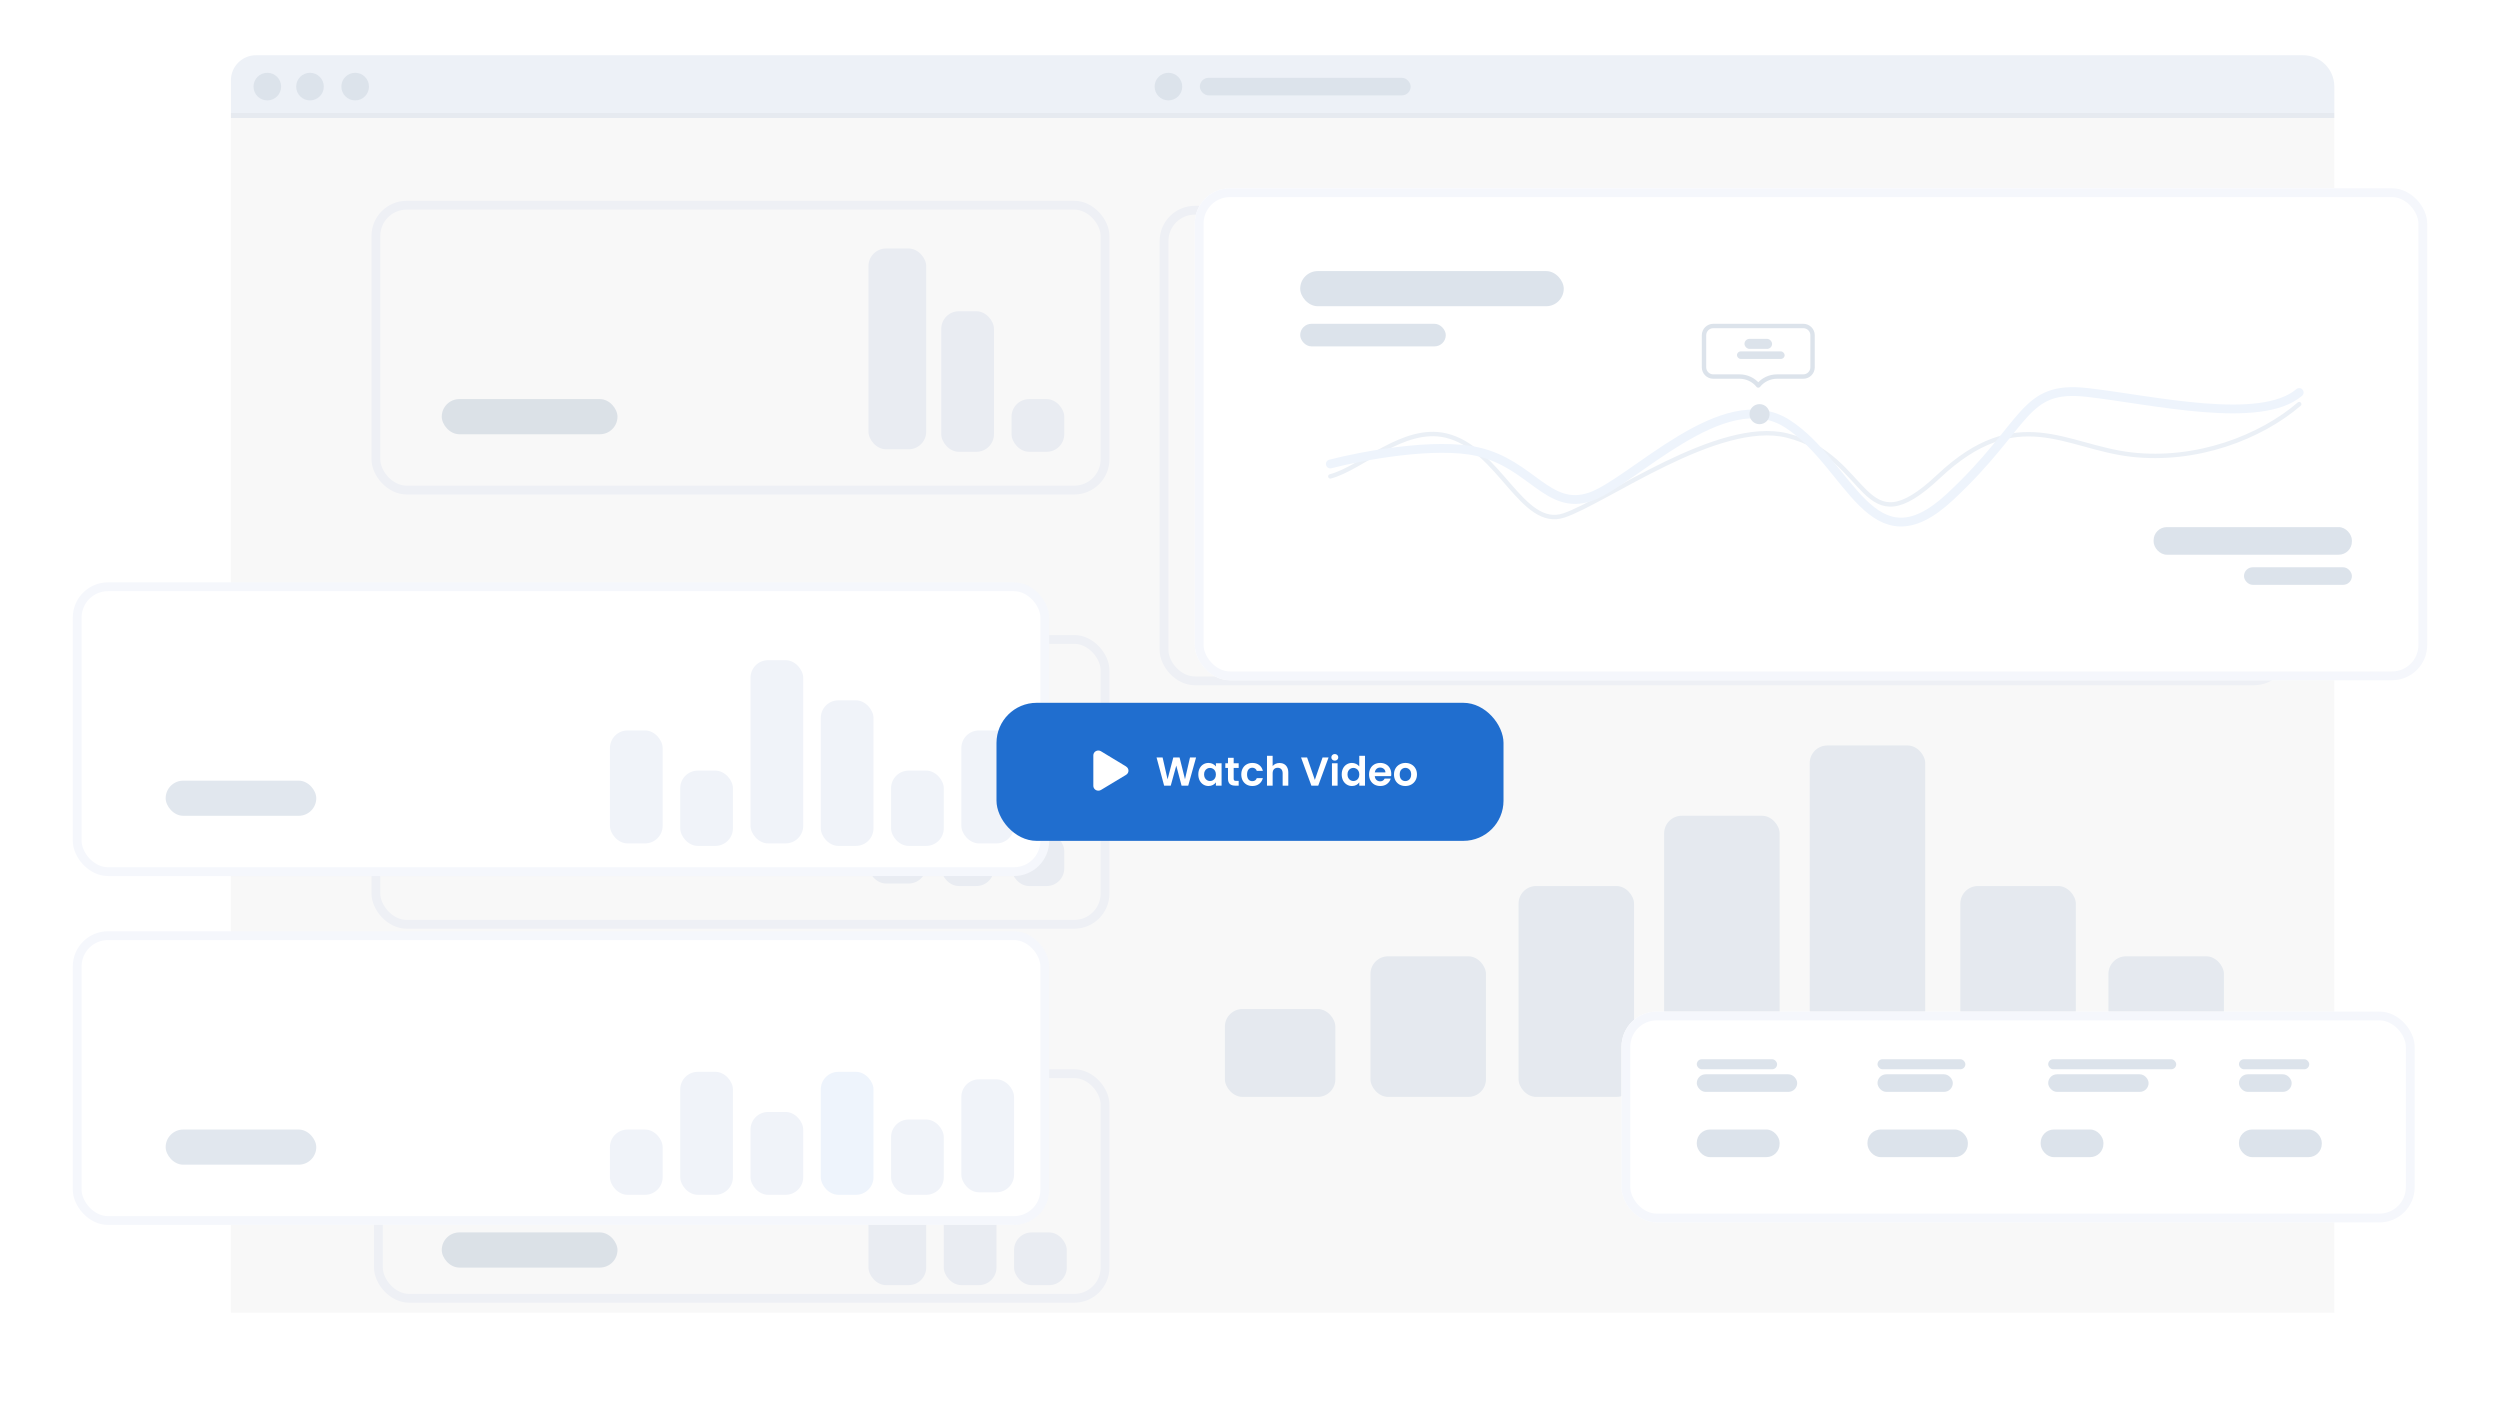 <svg width="996" height="559" viewBox="0 0 996 559" fill="none" xmlns="http://www.w3.org/2000/svg">
<g filter="url(#filter0_d_1_442)">
<rect x="92" y="22" width="838" height="501" rx="14.026" fill="white"/>
</g>
<rect x="463.753" y="83.753" width="446.493" height="187.493" rx="12.273" fill="white" stroke="#F5F7FC" stroke-width="3.507"/>
<rect x="149.753" y="81.753" width="290.493" height="113.493" rx="12.273" fill="white" stroke="#F5F7FC" stroke-width="3.507"/>
<rect x="176" y="159" width="70" height="14" rx="7" fill="#E1E7EE"/>
<rect x="346" y="99" width="23" height="80" rx="7.013" fill="#F0F3F9"/>
<rect x="375" y="124" width="21" height="56" rx="7.013" fill="#F0F3F9"/>
<rect x="403" y="159" width="21" height="21" rx="7.013" fill="#F0F3F9"/>
<rect x="149.753" y="254.753" width="290.493" height="113.493" rx="12.273" fill="white" stroke="#F5F7FC" stroke-width="3.507"/>
<rect x="176" y="332" width="70" height="14" rx="7" fill="#E1E7EE"/>
<rect x="346" y="272" width="23" height="80" rx="7.013" fill="#F0F3F9"/>
<rect x="375" y="297" width="21" height="56" rx="7.013" fill="#F0F3F9"/>
<rect x="403" y="332" width="21" height="21" rx="7.013" fill="#F0F3F9"/>
<rect x="150.753" y="427.753" width="289.493" height="89.493" rx="12.273" fill="white" stroke="#F5F7FC" stroke-width="3.507"/>
<rect x="176" y="491" width="70" height="14" rx="7" fill="#E1E7EE"/>
<rect x="346" y="431" width="23" height="81" rx="7.013" fill="#F0F3F9"/>
<rect x="376" y="456" width="21" height="56" rx="7.013" fill="#F0F3F9"/>
<rect x="404" y="491" width="21" height="21" rx="7.013" fill="#F0F3F9"/>
<rect x="488" y="402" width="44" height="35" rx="7.013" fill="#EBF0F6"/>
<rect x="546" y="381" width="46" height="56" rx="7.013" fill="#EBF0F6"/>
<rect x="605" y="353" width="46" height="84" rx="7.013" fill="#EBF0F6"/>
<rect x="663" y="325" width="46" height="112" rx="7.013" fill="#EBF0F6"/>
<rect x="721" y="297" width="46" height="140" rx="7.013" fill="#EBF0F6"/>
<rect x="781" y="353" width="46" height="84" rx="7.013" fill="#EBF0F6"/>
<rect x="840" y="381" width="46" height="56" rx="7.013" fill="#EBF0F6"/>
<path d="M92 32C92 26.477 96.477 22 102 22H917.5C924.404 22 930 27.596 930 34.5V47H92V32Z" fill="#EDF1F7"/>
<circle cx="106.5" cy="34.5" r="5.5" fill="#DCE3EB"/>
<circle cx="123.5" cy="34.5" r="5.5" fill="#DCE3EB"/>
<circle cx="141.5" cy="34.5" r="5.5" fill="#DCE3EB"/>
<circle cx="465.5" cy="34.5" r="5.5" fill="#DCE3EB"/>
<rect x="478.013" y="31" width="84" height="7" rx="3.5" fill="#DCE3EB"/>
<rect x="92" y="45" width="838" height="478" fill="black" fill-opacity="0.03"/>
<g filter="url(#filter1_d_1_442)">
<rect x="646" y="396" width="316" height="84" rx="14.026" fill="white"/>
<rect x="647.753" y="397.753" width="312.493" height="80.493" rx="12.273" stroke="#F5F7FC" stroke-width="3.507"/>
</g>
<rect x="676" y="450" width="33" height="11" rx="5.26" fill="#DCE3EB"/>
<rect x="676" y="428" width="40" height="7" rx="3.5" fill="#DCE3EB"/>
<rect x="748" y="428" width="30" height="7" rx="3.5" fill="#DCE3EB"/>
<rect x="816" y="428" width="40" height="7" rx="3.5" fill="#DCE3EB"/>
<rect x="892" y="428" width="21" height="7" rx="3.5" fill="#DCE3EB"/>
<rect x="676" y="422" width="32" height="4" rx="2" fill="#DCE3EB"/>
<rect x="748" y="422" width="35" height="4" rx="2" fill="#DCE3EB"/>
<rect x="816" y="422" width="51" height="4" rx="2" fill="#DCE3EB"/>
<rect x="892" y="422" width="28" height="4" rx="2" fill="#DCE3EB"/>
<rect x="744" y="450" width="40" height="11" rx="5.26" fill="#DCE3EB"/>
<rect x="813" y="450" width="25" height="11" rx="5.26" fill="#DCE3EB"/>
<rect x="892" y="450" width="33" height="11" rx="5.26" fill="#DCE3EB"/>
<g filter="url(#filter2_d_1_442)">
<rect x="476" y="68" width="491" height="196" rx="14.026" fill="white"/>
<rect x="477.753" y="69.753" width="487.493" height="192.493" rx="12.273" stroke="#F5F7FC" stroke-width="3.507"/>
</g>
<path d="M530 189.797C542.503 186.513 558.997 169.563 576.022 173.504C597.304 178.43 606.349 211.021 623.108 205.337C639.868 199.653 684.627 166.756 711.96 173.504C745.745 181.845 740.957 219.351 772.347 189.797C803.738 160.242 822.892 178.056 848.962 181.087C875.032 184.118 900.571 174.262 916 161" stroke="#EBF0F6" stroke-width="1.753" stroke-linecap="round"/>
<path d="M530 184.85C542.503 181.603 571.766 176.081 588.791 179.979C610.073 184.85 616.724 203.588 633.483 197.967C650.243 192.345 686.688 152.622 711.96 168.736C737.232 184.85 745.479 227.197 776.87 197.967C808.261 168.736 805.6 153.372 831.671 156.37C857.741 159.368 900.571 169.486 916 156.37" stroke="#EEF4FC" stroke-width="3.507" stroke-linecap="round"/>
<circle cx="701" cy="165" r="4" fill="#DCE3EB"/>
<path d="M682.561 129.877H718.439C720.474 129.877 722.123 131.526 722.123 133.561V146.334C722.123 148.369 720.474 150.018 718.439 150.018H707.951C705.066 150.018 702.337 151.324 700.527 153.569C700.522 153.576 700.518 153.578 700.516 153.579C700.512 153.581 700.507 153.582 700.5 153.582C700.493 153.582 700.488 153.581 700.484 153.579C700.482 153.578 700.478 153.576 700.473 153.569C698.663 151.324 695.934 150.018 693.049 150.018H682.561C680.526 150.018 678.877 148.369 678.877 146.334V133.561C678.877 131.526 680.526 129.877 682.561 129.877Z" stroke="#DCE3EB" stroke-width="1.753"/>
<rect x="518" y="108" width="105" height="14" rx="7" fill="#DCE3EB"/>
<rect x="858" y="210" width="79" height="11" rx="5.26" fill="#DCE3EB"/>
<rect x="518" y="129" width="58" height="9" rx="4.5" fill="#DCE3EB"/>
<rect x="894" y="226" width="43" height="7" rx="3.5" fill="#DCE3EB"/>
<rect x="692" y="140" width="19" height="3" rx="1.5" fill="#DCE3EB"/>
<rect x="695" y="135" width="11" height="4" rx="2" fill="#DCE3EB"/>
<g filter="url(#filter3_d_1_442)">
<rect x="30.753" y="226.753" width="385.493" height="113.493" rx="12.273" fill="white" stroke="#F5F7FC" stroke-width="3.507"/>
<rect x="66" y="304" width="60" height="14" rx="7" fill="#E1E7EE"/>
<rect x="243" y="284" width="21" height="45" rx="7.013" fill="#F0F3F9"/>
<rect x="271" y="300" width="21" height="30" rx="7.013" fill="#F0F3F9"/>
<rect x="299" y="256" width="21" height="73" rx="7.013" fill="#F0F3F9"/>
<rect x="327" y="272" width="21" height="58" rx="7.013" fill="#F0F3F9"/>
<rect x="355" y="300" width="21" height="30" rx="7.013" fill="#F0F3F9"/>
<rect x="383" y="284" width="21" height="45" rx="7.013" fill="#F0F3F9"/>
</g>
<rect x="397" y="280" width="202" height="55" rx="16" fill="#206ECF"/>
<path d="M448.645 305.371L438.607 299.29C438.305 299.107 437.958 299.007 437.603 299C437.248 298.993 436.898 299.08 436.588 299.25C436.279 299.421 436.023 299.669 435.846 299.969C435.669 300.269 435.578 300.61 435.583 300.956V313.069C435.583 313.581 435.791 314.072 436.163 314.434C436.534 314.796 437.038 315 437.564 315C437.93 315.007 438.291 314.916 438.607 314.736L448.645 308.68C448.932 308.506 449.168 308.265 449.332 307.978C449.496 307.69 449.582 307.367 449.582 307.038C449.582 306.71 449.496 306.386 449.332 306.099C449.168 305.812 448.932 305.57 448.645 305.397V305.371Z" fill="white"/>
<path d="M476.518 301.784L473.385 313H470.733L468.628 305.014L466.427 313L463.792 313.016L460.771 301.784H463.181L465.158 310.493L467.439 301.784H469.946L472.099 310.445L474.092 301.784H476.518ZM477.408 308.517C477.408 307.617 477.585 306.819 477.939 306.123C478.303 305.427 478.79 304.891 479.401 304.516C480.022 304.141 480.713 303.954 481.474 303.954C482.138 303.954 482.716 304.088 483.209 304.355C483.712 304.623 484.114 304.961 484.414 305.368V304.098H486.68V313H484.414V311.698C484.125 312.116 483.723 312.464 483.209 312.743C482.705 313.011 482.122 313.145 481.457 313.145C480.708 313.145 480.022 312.952 479.401 312.566C478.79 312.181 478.303 311.64 477.939 310.943C477.585 310.236 477.408 309.428 477.408 308.517ZM484.414 308.549C484.414 308.003 484.307 307.537 484.093 307.151C483.878 306.755 483.589 306.455 483.225 306.251C482.861 306.037 482.47 305.93 482.052 305.93C481.634 305.93 481.249 306.032 480.895 306.235C480.542 306.439 480.252 306.739 480.027 307.135C479.813 307.521 479.706 307.981 479.706 308.517C479.706 309.053 479.813 309.524 480.027 309.931C480.252 310.327 480.542 310.633 480.895 310.847C481.259 311.061 481.645 311.168 482.052 311.168C482.47 311.168 482.861 311.066 483.225 310.863C483.589 310.649 483.878 310.349 484.093 309.963C484.307 309.567 484.414 309.095 484.414 308.549ZM491.496 305.946V310.252C491.496 310.552 491.565 310.772 491.705 310.911C491.855 311.04 492.101 311.104 492.444 311.104H493.488V313H492.074C490.178 313 489.23 312.079 489.23 310.236V305.946H488.17V304.098H489.23V301.897H491.496V304.098H493.488V305.946H491.496ZM494.528 308.549C494.528 307.628 494.715 306.824 495.09 306.139C495.465 305.443 495.985 304.907 496.649 304.532C497.313 304.146 498.073 303.954 498.93 303.954C500.034 303.954 500.944 304.232 501.662 304.789C502.39 305.335 502.878 306.107 503.124 307.103H500.698C500.569 306.717 500.35 306.417 500.039 306.203C499.739 305.978 499.364 305.866 498.914 305.866C498.272 305.866 497.763 306.101 497.388 306.573C497.013 307.033 496.826 307.692 496.826 308.549C496.826 309.395 497.013 310.054 497.388 310.525C497.763 310.986 498.272 311.216 498.914 311.216C499.825 311.216 500.419 310.809 500.698 309.995H503.124C502.878 310.959 502.39 311.725 501.662 312.293C500.934 312.861 500.023 313.145 498.93 313.145C498.073 313.145 497.313 312.957 496.649 312.582C495.985 312.197 495.465 311.661 495.09 310.975C494.715 310.279 494.528 309.47 494.528 308.549ZM509.786 303.97C510.46 303.97 511.06 304.12 511.585 304.42C512.11 304.709 512.517 305.143 512.806 305.721C513.106 306.289 513.256 306.974 513.256 307.778V313H511.007V308.083C511.007 307.376 510.83 306.835 510.476 306.46C510.123 306.075 509.641 305.882 509.03 305.882C508.409 305.882 507.916 306.075 507.552 306.46C507.199 306.835 507.022 307.376 507.022 308.083V313H504.772V301.11H507.022V305.207C507.311 304.821 507.697 304.521 508.179 304.307C508.661 304.082 509.196 303.97 509.786 303.97ZM529.299 301.784L525.185 313H522.454L518.34 301.784H520.751L523.836 310.702L526.905 301.784H529.299ZM531.789 303.038C531.392 303.038 531.06 302.915 530.792 302.668C530.535 302.411 530.407 302.095 530.407 301.72C530.407 301.345 530.535 301.035 530.792 300.788C531.06 300.531 531.392 300.403 531.789 300.403C532.185 300.403 532.512 300.531 532.769 300.788C533.036 301.035 533.17 301.345 533.17 301.72C533.17 302.095 533.036 302.411 532.769 302.668C532.512 302.915 532.185 303.038 531.789 303.038ZM532.897 304.098V313H530.648V304.098H532.897ZM534.541 308.517C534.541 307.617 534.718 306.819 535.072 306.123C535.436 305.427 535.929 304.891 536.55 304.516C537.171 304.141 537.862 303.954 538.623 303.954C539.201 303.954 539.753 304.082 540.278 304.339C540.803 304.586 541.22 304.918 541.531 305.335V301.11H543.813V313H541.531V311.682C541.252 312.122 540.861 312.475 540.358 312.743C539.855 313.011 539.271 313.145 538.607 313.145C537.857 313.145 537.171 312.952 536.55 312.566C535.929 312.181 535.436 311.64 535.072 310.943C534.718 310.236 534.541 309.428 534.541 308.517ZM541.547 308.549C541.547 308.003 541.44 307.537 541.226 307.151C541.011 306.755 540.722 306.455 540.358 306.251C539.994 306.037 539.603 305.93 539.185 305.93C538.767 305.93 538.382 306.032 538.028 306.235C537.675 306.439 537.385 306.739 537.16 307.135C536.946 307.521 536.839 307.981 536.839 308.517C536.839 309.053 536.946 309.524 537.16 309.931C537.385 310.327 537.675 310.633 538.028 310.847C538.392 311.061 538.778 311.168 539.185 311.168C539.603 311.168 539.994 311.066 540.358 310.863C540.722 310.649 541.011 310.349 541.226 309.963C541.44 309.567 541.547 309.095 541.547 308.549ZM554.285 308.356C554.285 308.678 554.263 308.967 554.221 309.224H547.713C547.767 309.867 547.991 310.37 548.388 310.734C548.784 311.099 549.272 311.281 549.85 311.281C550.686 311.281 551.28 310.922 551.634 310.204H554.06C553.803 311.061 553.31 311.768 552.582 312.325C551.853 312.871 550.959 313.145 549.898 313.145C549.041 313.145 548.27 312.957 547.584 312.582C546.91 312.197 546.379 311.656 545.994 310.959C545.619 310.263 545.431 309.46 545.431 308.549C545.431 307.628 545.619 306.819 545.994 306.123C546.369 305.427 546.893 304.891 547.568 304.516C548.243 304.141 549.02 303.954 549.898 303.954C550.744 303.954 551.5 304.136 552.164 304.5C552.839 304.864 553.358 305.384 553.722 306.059C554.097 306.723 554.285 307.489 554.285 308.356ZM551.955 307.714C551.944 307.135 551.735 306.674 551.328 306.332C550.921 305.978 550.423 305.801 549.834 305.801C549.277 305.801 548.806 305.973 548.42 306.316C548.045 306.648 547.815 307.114 547.729 307.714H551.955ZM559.88 313.145C559.023 313.145 558.251 312.957 557.566 312.582C556.88 312.197 556.339 311.656 555.943 310.959C555.557 310.263 555.364 309.46 555.364 308.549C555.364 307.639 555.563 306.835 555.959 306.139C556.366 305.443 556.918 304.907 557.614 304.532C558.31 304.146 559.087 303.954 559.944 303.954C560.801 303.954 561.577 304.146 562.274 304.532C562.97 304.907 563.516 305.443 563.913 306.139C564.32 306.835 564.523 307.639 564.523 308.549C564.523 309.46 564.314 310.263 563.897 310.959C563.49 311.656 562.933 312.197 562.226 312.582C561.529 312.957 560.747 313.145 559.88 313.145ZM559.88 311.184C560.287 311.184 560.667 311.088 561.02 310.895C561.385 310.692 561.674 310.392 561.888 309.995C562.102 309.599 562.209 309.117 562.209 308.549C562.209 307.703 561.985 307.055 561.535 306.605C561.095 306.144 560.554 305.914 559.912 305.914C559.269 305.914 558.728 306.144 558.289 306.605C557.86 307.055 557.646 307.703 557.646 308.549C557.646 309.395 557.855 310.049 558.273 310.509C558.701 310.959 559.237 311.184 559.88 311.184Z" fill="white"/>
<g filter="url(#filter4_d_1_442)">
<rect x="30.753" y="365.753" width="385.493" height="113.493" rx="12.273" fill="white" stroke="#F5F7FC" stroke-width="3.507"/>
<rect x="66" y="443" width="60" height="14" rx="7" fill="#E1E7EE"/>
<rect x="243" y="443" width="21" height="26" rx="7.013" fill="#F0F3F9"/>
<rect x="271" y="420" width="21" height="49" rx="7.013" fill="#F0F3F9"/>
<rect x="299" y="436" width="21" height="33" rx="7.013" fill="#F0F3F9"/>
<rect x="327" y="420" width="21" height="49" rx="7.013" fill="#EEF4FC"/>
<rect x="355" y="439" width="21" height="30" rx="7.013" fill="#F0F3F9"/>
<rect x="383" y="423" width="21" height="45" rx="7.013" fill="#F0F3F9"/>
</g>
<defs>
<filter id="filter0_d_1_442" x="63.948" y="0.961" width="894.104" height="557.104" filterUnits="userSpaceOnUse" color-interpolation-filters="sRGB">
<feFlood flood-opacity="0" result="BackgroundImageFix"/>
<feColorMatrix in="SourceAlpha" type="matrix" values="0 0 0 0 0 0 0 0 0 0 0 0 0 0 0 0 0 0 127 0" result="hardAlpha"/>
<feOffset dy="7.013"/>
<feGaussianBlur stdDeviation="14.026"/>
<feColorMatrix type="matrix" values="0 0 0 0 0 0 0 0 0 0 0 0 0 0 0 0 0 0 0.08 0"/>
<feBlend mode="normal" in2="BackgroundImageFix" result="effect1_dropShadow_1_442"/>
<feBlend mode="normal" in="SourceGraphic" in2="effect1_dropShadow_1_442" result="shape"/>
</filter>
<filter id="filter1_d_1_442" x="617.948" y="374.961" width="372.104" height="140.104" filterUnits="userSpaceOnUse" color-interpolation-filters="sRGB">
<feFlood flood-opacity="0" result="BackgroundImageFix"/>
<feColorMatrix in="SourceAlpha" type="matrix" values="0 0 0 0 0 0 0 0 0 0 0 0 0 0 0 0 0 0 127 0" result="hardAlpha"/>
<feOffset dy="7.013"/>
<feGaussianBlur stdDeviation="14.026"/>
<feColorMatrix type="matrix" values="0 0 0 0 0 0 0 0 0 0 0 0 0 0 0 0 0 0 0.08 0"/>
<feBlend mode="normal" in2="BackgroundImageFix" result="effect1_dropShadow_1_442"/>
<feBlend mode="normal" in="SourceGraphic" in2="effect1_dropShadow_1_442" result="shape"/>
</filter>
<filter id="filter2_d_1_442" x="447.948" y="46.961" width="547.104" height="252.104" filterUnits="userSpaceOnUse" color-interpolation-filters="sRGB">
<feFlood flood-opacity="0" result="BackgroundImageFix"/>
<feColorMatrix in="SourceAlpha" type="matrix" values="0 0 0 0 0 0 0 0 0 0 0 0 0 0 0 0 0 0 127 0" result="hardAlpha"/>
<feOffset dy="7.013"/>
<feGaussianBlur stdDeviation="14.026"/>
<feColorMatrix type="matrix" values="0 0 0 0 0 0 0 0 0 0 0 0 0 0 0 0 0 0 0.08 0"/>
<feBlend mode="normal" in2="BackgroundImageFix" result="effect1_dropShadow_1_442"/>
<feBlend mode="normal" in="SourceGraphic" in2="effect1_dropShadow_1_442" result="shape"/>
</filter>
<filter id="filter3_d_1_442" x="0.948" y="203.961" width="445.104" height="173.104" filterUnits="userSpaceOnUse" color-interpolation-filters="sRGB">
<feFlood flood-opacity="0" result="BackgroundImageFix"/>
<feColorMatrix in="SourceAlpha" type="matrix" values="0 0 0 0 0 0 0 0 0 0 0 0 0 0 0 0 0 0 127 0" result="hardAlpha"/>
<feOffset dy="7.013"/>
<feGaussianBlur stdDeviation="14.026"/>
<feColorMatrix type="matrix" values="0 0 0 0 0 0 0 0 0 0 0 0 0 0 0 0 0 0 0.08 0"/>
<feBlend mode="normal" in2="BackgroundImageFix" result="effect1_dropShadow_1_442"/>
<feBlend mode="normal" in="SourceGraphic" in2="effect1_dropShadow_1_442" result="shape"/>
</filter>
<filter id="filter4_d_1_442" x="0.948" y="342.961" width="445.104" height="173.104" filterUnits="userSpaceOnUse" color-interpolation-filters="sRGB">
<feFlood flood-opacity="0" result="BackgroundImageFix"/>
<feColorMatrix in="SourceAlpha" type="matrix" values="0 0 0 0 0 0 0 0 0 0 0 0 0 0 0 0 0 0 127 0" result="hardAlpha"/>
<feOffset dy="7.013"/>
<feGaussianBlur stdDeviation="14.026"/>
<feColorMatrix type="matrix" values="0 0 0 0 0 0 0 0 0 0 0 0 0 0 0 0 0 0 0.08 0"/>
<feBlend mode="normal" in2="BackgroundImageFix" result="effect1_dropShadow_1_442"/>
<feBlend mode="normal" in="SourceGraphic" in2="effect1_dropShadow_1_442" result="shape"/>
</filter>
</defs>
</svg>
